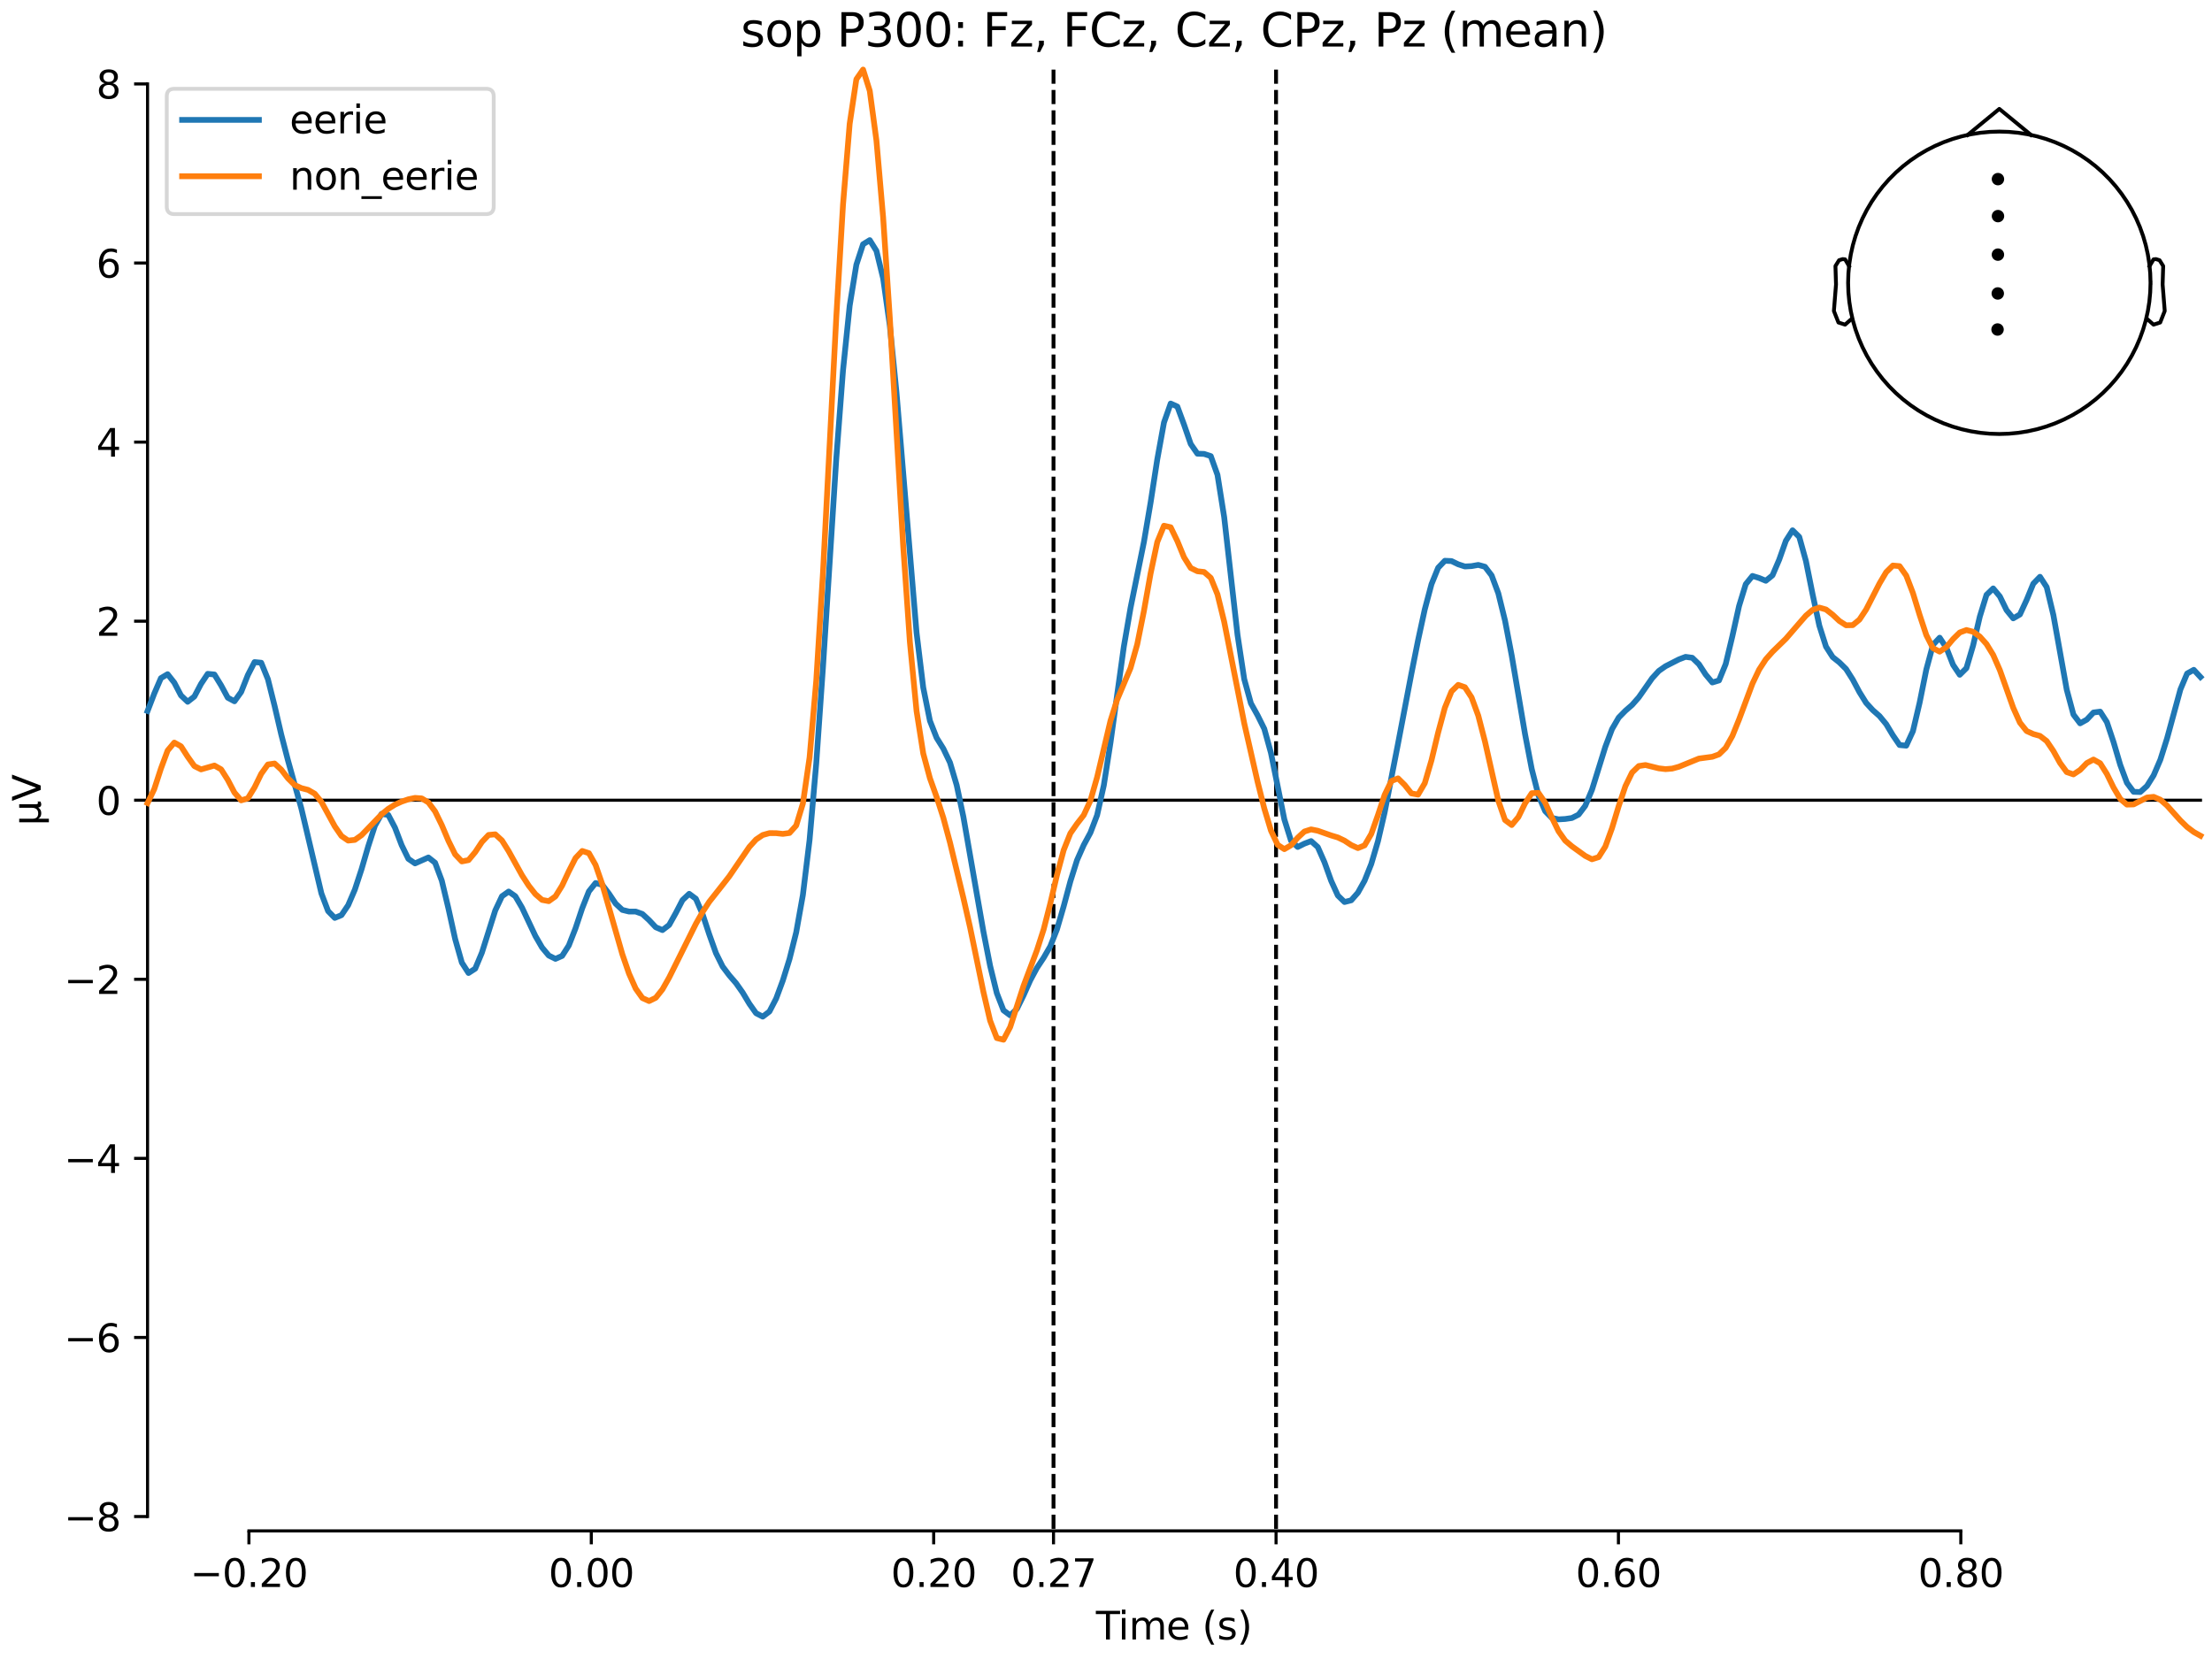 <?xml version="1.0" encoding="utf-8" standalone="no"?>
<!DOCTYPE svg PUBLIC "-//W3C//DTD SVG 1.1//EN"
  "http://www.w3.org/Graphics/SVG/1.1/DTD/svg11.dtd">
<svg xmlns:xlink="http://www.w3.org/1999/xlink" width="576pt" height="432pt" viewBox="0 0 576 432" xmlns="http://www.w3.org/2000/svg" version="1.1">
 <defs>
  <style type="text/css">*{stroke-linejoin: round; stroke-linecap: butt}</style>
 </defs>
 <g id="figure_1">
  <g id="patch_1">
   <path d="M 0 432 
L 576 432 
L 576 0 
L 0 0 
z
" style="fill: #ffffff"/>
  </g>
  <g id="axes_1">
   <g id="patch_2">
    <path d="M 38.421 398.644 
L 573 398.644 
L 573 18.118 
L 38.421 18.118 
L 38.421 398.644 
z
" style="fill: none; opacity: 0"/>
   </g>
   <g id="patch_3">
    <path d="M 38.421 394.902 
L 38.421 21.86 
" style="fill: none; stroke: #000000; stroke-width: 0.8; stroke-linejoin: miter; stroke-linecap: square"/>
   </g>
   <g id="LineCollection_1">
    <path d="M 274.332 18.118 
L 274.332 398.644 
" clip-path="url(#p21e3e7e229)" style="fill: none; stroke-dasharray: 3.7,1.6; stroke-dashoffset: 0; stroke: #000000"/>
    <path d="M 332.282 18.118 
L 332.282 398.644 
" clip-path="url(#p21e3e7e229)" style="fill: none; stroke-dasharray: 3.7,1.6; stroke-dashoffset: 0; stroke: #000000"/>
   </g>
   <g id="matplotlib.axis_1">
    <g id="xtick_1">
     <g id="line2d_1">
      <defs>
       <path id="m9b70103ddf" d="M 0 0 
L 0 3.5 
" style="stroke: #000000; stroke-width: 0.8"/>
      </defs>
      <g>
       <use xlink:href="#m9b70103ddf" x="64.819" y="398.644" style="stroke: #000000; stroke-width: 0.8"/>
      </g>
     </g>
     <g id="text_1">
      <!-- −0.20 -->
      <g transform="translate(49.496 413.242) scale(0.1 -0.1)">
       <defs>
        <path id="DejaVuSans-2212" d="M 678 2272 
L 4684 2272 
L 4684 1741 
L 678 1741 
L 678 2272 
z
" transform="scale(0.016)"/>
        <path id="DejaVuSans-30" d="M 2034 4250 
Q 1547 4250 1301 3770 
Q 1056 3291 1056 2328 
Q 1056 1369 1301 889 
Q 1547 409 2034 409 
Q 2525 409 2770 889 
Q 3016 1369 3016 2328 
Q 3016 3291 2770 3770 
Q 2525 4250 2034 4250 
z
M 2034 4750 
Q 2819 4750 3233 4129 
Q 3647 3509 3647 2328 
Q 3647 1150 3233 529 
Q 2819 -91 2034 -91 
Q 1250 -91 836 529 
Q 422 1150 422 2328 
Q 422 3509 836 4129 
Q 1250 4750 2034 4750 
z
" transform="scale(0.016)"/>
        <path id="DejaVuSans-2e" d="M 684 794 
L 1344 794 
L 1344 0 
L 684 0 
L 684 794 
z
" transform="scale(0.016)"/>
        <path id="DejaVuSans-32" d="M 1228 531 
L 3431 531 
L 3431 0 
L 469 0 
L 469 531 
Q 828 903 1448 1529 
Q 2069 2156 2228 2338 
Q 2531 2678 2651 2914 
Q 2772 3150 2772 3378 
Q 2772 3750 2511 3984 
Q 2250 4219 1831 4219 
Q 1534 4219 1204 4116 
Q 875 4013 500 3803 
L 500 4441 
Q 881 4594 1212 4672 
Q 1544 4750 1819 4750 
Q 2544 4750 2975 4387 
Q 3406 4025 3406 3419 
Q 3406 3131 3298 2873 
Q 3191 2616 2906 2266 
Q 2828 2175 2409 1742 
Q 1991 1309 1228 531 
z
" transform="scale(0.016)"/>
       </defs>
       <use xlink:href="#DejaVuSans-2212"/>
       <use xlink:href="#DejaVuSans-30" transform="translate(83.789 0)"/>
       <use xlink:href="#DejaVuSans-2e" transform="translate(147.412 0)"/>
       <use xlink:href="#DejaVuSans-32" transform="translate(179.199 0)"/>
       <use xlink:href="#DejaVuSans-30" transform="translate(242.822 0)"/>
      </g>
     </g>
    </g>
    <g id="xtick_2">
     <g id="line2d_2">
      <g>
       <use xlink:href="#m9b70103ddf" x="153.973" y="398.644" style="stroke: #000000; stroke-width: 0.8"/>
      </g>
     </g>
     <g id="text_2">
      <!-- 0.00 -->
      <g transform="translate(142.84 413.242) scale(0.1 -0.1)">
       <use xlink:href="#DejaVuSans-30"/>
       <use xlink:href="#DejaVuSans-2e" transform="translate(63.623 0)"/>
       <use xlink:href="#DejaVuSans-30" transform="translate(95.41 0)"/>
       <use xlink:href="#DejaVuSans-30" transform="translate(159.033 0)"/>
      </g>
     </g>
    </g>
    <g id="xtick_3">
     <g id="line2d_3">
      <g>
       <use xlink:href="#m9b70103ddf" x="243.128" y="398.644" style="stroke: #000000; stroke-width: 0.8"/>
      </g>
     </g>
     <g id="text_3">
      <!-- 0.20 -->
      <g transform="translate(231.995 413.242) scale(0.1 -0.1)">
       <use xlink:href="#DejaVuSans-30"/>
       <use xlink:href="#DejaVuSans-2e" transform="translate(63.623 0)"/>
       <use xlink:href="#DejaVuSans-32" transform="translate(95.41 0)"/>
       <use xlink:href="#DejaVuSans-30" transform="translate(159.033 0)"/>
      </g>
     </g>
    </g>
    <g id="xtick_4">
     <g id="line2d_4">
      <g>
       <use xlink:href="#m9b70103ddf" x="274.332" y="398.644" style="stroke: #000000; stroke-width: 0.8"/>
      </g>
     </g>
     <g id="text_4">
      <!-- 0.27 -->
      <g transform="translate(263.199 413.242) scale(0.1 -0.1)">
       <defs>
        <path id="DejaVuSans-37" d="M 525 4666 
L 3525 4666 
L 3525 4397 
L 1831 0 
L 1172 0 
L 2766 4134 
L 525 4134 
L 525 4666 
z
" transform="scale(0.016)"/>
       </defs>
       <use xlink:href="#DejaVuSans-30"/>
       <use xlink:href="#DejaVuSans-2e" transform="translate(63.623 0)"/>
       <use xlink:href="#DejaVuSans-32" transform="translate(95.41 0)"/>
       <use xlink:href="#DejaVuSans-37" transform="translate(159.033 0)"/>
      </g>
     </g>
    </g>
    <g id="xtick_5">
     <g id="line2d_5">
      <g>
       <use xlink:href="#m9b70103ddf" x="332.282" y="398.644" style="stroke: #000000; stroke-width: 0.8"/>
      </g>
     </g>
     <g id="text_5">
      <!-- 0.40 -->
      <g transform="translate(321.15 413.242) scale(0.1 -0.1)">
       <defs>
        <path id="DejaVuSans-34" d="M 2419 4116 
L 825 1625 
L 2419 1625 
L 2419 4116 
z
M 2253 4666 
L 3047 4666 
L 3047 1625 
L 3713 1625 
L 3713 1100 
L 3047 1100 
L 3047 0 
L 2419 0 
L 2419 1100 
L 313 1100 
L 313 1709 
L 2253 4666 
z
" transform="scale(0.016)"/>
       </defs>
       <use xlink:href="#DejaVuSans-30"/>
       <use xlink:href="#DejaVuSans-2e" transform="translate(63.623 0)"/>
       <use xlink:href="#DejaVuSans-34" transform="translate(95.41 0)"/>
       <use xlink:href="#DejaVuSans-30" transform="translate(159.033 0)"/>
      </g>
     </g>
    </g>
    <g id="xtick_6">
     <g id="line2d_6">
      <g>
       <use xlink:href="#m9b70103ddf" x="421.437" y="398.644" style="stroke: #000000; stroke-width: 0.8"/>
      </g>
     </g>
     <g id="text_6">
      <!-- 0.60 -->
      <g transform="translate(410.304 413.242) scale(0.1 -0.1)">
       <defs>
        <path id="DejaVuSans-36" d="M 2113 2584 
Q 1688 2584 1439 2293 
Q 1191 2003 1191 1497 
Q 1191 994 1439 701 
Q 1688 409 2113 409 
Q 2538 409 2786 701 
Q 3034 994 3034 1497 
Q 3034 2003 2786 2293 
Q 2538 2584 2113 2584 
z
M 3366 4563 
L 3366 3988 
Q 3128 4100 2886 4159 
Q 2644 4219 2406 4219 
Q 1781 4219 1451 3797 
Q 1122 3375 1075 2522 
Q 1259 2794 1537 2939 
Q 1816 3084 2150 3084 
Q 2853 3084 3261 2657 
Q 3669 2231 3669 1497 
Q 3669 778 3244 343 
Q 2819 -91 2113 -91 
Q 1303 -91 875 529 
Q 447 1150 447 2328 
Q 447 3434 972 4092 
Q 1497 4750 2381 4750 
Q 2619 4750 2861 4703 
Q 3103 4656 3366 4563 
z
" transform="scale(0.016)"/>
       </defs>
       <use xlink:href="#DejaVuSans-30"/>
       <use xlink:href="#DejaVuSans-2e" transform="translate(63.623 0)"/>
       <use xlink:href="#DejaVuSans-36" transform="translate(95.41 0)"/>
       <use xlink:href="#DejaVuSans-30" transform="translate(159.033 0)"/>
      </g>
     </g>
    </g>
    <g id="xtick_7">
     <g id="line2d_7">
      <g>
       <use xlink:href="#m9b70103ddf" x="510.592" y="398.644" style="stroke: #000000; stroke-width: 0.8"/>
      </g>
     </g>
     <g id="text_7">
      <!-- 0.80 -->
      <g transform="translate(499.459 413.242) scale(0.1 -0.1)">
       <defs>
        <path id="DejaVuSans-38" d="M 2034 2216 
Q 1584 2216 1326 1975 
Q 1069 1734 1069 1313 
Q 1069 891 1326 650 
Q 1584 409 2034 409 
Q 2484 409 2743 651 
Q 3003 894 3003 1313 
Q 3003 1734 2745 1975 
Q 2488 2216 2034 2216 
z
M 1403 2484 
Q 997 2584 770 2862 
Q 544 3141 544 3541 
Q 544 4100 942 4425 
Q 1341 4750 2034 4750 
Q 2731 4750 3128 4425 
Q 3525 4100 3525 3541 
Q 3525 3141 3298 2862 
Q 3072 2584 2669 2484 
Q 3125 2378 3379 2068 
Q 3634 1759 3634 1313 
Q 3634 634 3220 271 
Q 2806 -91 2034 -91 
Q 1263 -91 848 271 
Q 434 634 434 1313 
Q 434 1759 690 2068 
Q 947 2378 1403 2484 
z
M 1172 3481 
Q 1172 3119 1398 2916 
Q 1625 2713 2034 2713 
Q 2441 2713 2670 2916 
Q 2900 3119 2900 3481 
Q 2900 3844 2670 4047 
Q 2441 4250 2034 4250 
Q 1625 4250 1398 4047 
Q 1172 3844 1172 3481 
z
" transform="scale(0.016)"/>
       </defs>
       <use xlink:href="#DejaVuSans-30"/>
       <use xlink:href="#DejaVuSans-2e" transform="translate(63.623 0)"/>
       <use xlink:href="#DejaVuSans-38" transform="translate(95.41 0)"/>
       <use xlink:href="#DejaVuSans-30" transform="translate(159.033 0)"/>
      </g>
     </g>
    </g>
    <g id="text_8">
     <!-- Time (s) -->
     <g transform="translate(285.381 426.92) scale(0.1 -0.1)">
      <defs>
       <path id="DejaVuSans-54" d="M -19 4666 
L 3928 4666 
L 3928 4134 
L 2272 4134 
L 2272 0 
L 1638 0 
L 1638 4134 
L -19 4134 
L -19 4666 
z
" transform="scale(0.016)"/>
       <path id="DejaVuSans-69" d="M 603 3500 
L 1178 3500 
L 1178 0 
L 603 0 
L 603 3500 
z
M 603 4863 
L 1178 4863 
L 1178 4134 
L 603 4134 
L 603 4863 
z
" transform="scale(0.016)"/>
       <path id="DejaVuSans-6d" d="M 3328 2828 
Q 3544 3216 3844 3400 
Q 4144 3584 4550 3584 
Q 5097 3584 5394 3201 
Q 5691 2819 5691 2113 
L 5691 0 
L 5113 0 
L 5113 2094 
Q 5113 2597 4934 2840 
Q 4756 3084 4391 3084 
Q 3944 3084 3684 2787 
Q 3425 2491 3425 1978 
L 3425 0 
L 2847 0 
L 2847 2094 
Q 2847 2600 2669 2842 
Q 2491 3084 2119 3084 
Q 1678 3084 1418 2786 
Q 1159 2488 1159 1978 
L 1159 0 
L 581 0 
L 581 3500 
L 1159 3500 
L 1159 2956 
Q 1356 3278 1631 3431 
Q 1906 3584 2284 3584 
Q 2666 3584 2933 3390 
Q 3200 3197 3328 2828 
z
" transform="scale(0.016)"/>
       <path id="DejaVuSans-65" d="M 3597 1894 
L 3597 1613 
L 953 1613 
Q 991 1019 1311 708 
Q 1631 397 2203 397 
Q 2534 397 2845 478 
Q 3156 559 3463 722 
L 3463 178 
Q 3153 47 2828 -22 
Q 2503 -91 2169 -91 
Q 1331 -91 842 396 
Q 353 884 353 1716 
Q 353 2575 817 3079 
Q 1281 3584 2069 3584 
Q 2775 3584 3186 3129 
Q 3597 2675 3597 1894 
z
M 3022 2063 
Q 3016 2534 2758 2815 
Q 2500 3097 2075 3097 
Q 1594 3097 1305 2825 
Q 1016 2553 972 2059 
L 3022 2063 
z
" transform="scale(0.016)"/>
       <path id="DejaVuSans-20" transform="scale(0.016)"/>
       <path id="DejaVuSans-28" d="M 1984 4856 
Q 1566 4138 1362 3434 
Q 1159 2731 1159 2009 
Q 1159 1288 1364 580 
Q 1569 -128 1984 -844 
L 1484 -844 
Q 1016 -109 783 600 
Q 550 1309 550 2009 
Q 550 2706 781 3412 
Q 1013 4119 1484 4856 
L 1984 4856 
z
" transform="scale(0.016)"/>
       <path id="DejaVuSans-73" d="M 2834 3397 
L 2834 2853 
Q 2591 2978 2328 3040 
Q 2066 3103 1784 3103 
Q 1356 3103 1142 2972 
Q 928 2841 928 2578 
Q 928 2378 1081 2264 
Q 1234 2150 1697 2047 
L 1894 2003 
Q 2506 1872 2764 1633 
Q 3022 1394 3022 966 
Q 3022 478 2636 193 
Q 2250 -91 1575 -91 
Q 1294 -91 989 -36 
Q 684 19 347 128 
L 347 722 
Q 666 556 975 473 
Q 1284 391 1588 391 
Q 1994 391 2212 530 
Q 2431 669 2431 922 
Q 2431 1156 2273 1281 
Q 2116 1406 1581 1522 
L 1381 1569 
Q 847 1681 609 1914 
Q 372 2147 372 2553 
Q 372 3047 722 3315 
Q 1072 3584 1716 3584 
Q 2034 3584 2315 3537 
Q 2597 3491 2834 3397 
z
" transform="scale(0.016)"/>
       <path id="DejaVuSans-29" d="M 513 4856 
L 1013 4856 
Q 1481 4119 1714 3412 
Q 1947 2706 1947 2009 
Q 1947 1309 1714 600 
Q 1481 -109 1013 -844 
L 513 -844 
Q 928 -128 1133 580 
Q 1338 1288 1338 2009 
Q 1338 2731 1133 3434 
Q 928 4138 513 4856 
z
" transform="scale(0.016)"/>
      </defs>
      <use xlink:href="#DejaVuSans-54"/>
      <use xlink:href="#DejaVuSans-69" transform="translate(57.959 0)"/>
      <use xlink:href="#DejaVuSans-6d" transform="translate(85.742 0)"/>
      <use xlink:href="#DejaVuSans-65" transform="translate(183.154 0)"/>
      <use xlink:href="#DejaVuSans-20" transform="translate(244.678 0)"/>
      <use xlink:href="#DejaVuSans-28" transform="translate(276.465 0)"/>
      <use xlink:href="#DejaVuSans-73" transform="translate(315.479 0)"/>
      <use xlink:href="#DejaVuSans-29" transform="translate(367.578 0)"/>
     </g>
    </g>
   </g>
   <g id="matplotlib.axis_2">
    <g id="ytick_1">
     <g id="line2d_8">
      <defs>
       <path id="m95b6e11555" d="M 0 0 
L -3.5 0 
" style="stroke: #000000; stroke-width: 0.8"/>
      </defs>
      <g>
       <use xlink:href="#m95b6e11555" x="38.421" y="394.902" style="stroke: #000000; stroke-width: 0.8"/>
      </g>
     </g>
     <g id="text_9">
      <!-- −8 -->
      <g transform="translate(16.678 398.701) scale(0.1 -0.1)">
       <use xlink:href="#DejaVuSans-2212"/>
       <use xlink:href="#DejaVuSans-38" transform="translate(83.789 0)"/>
      </g>
     </g>
    </g>
    <g id="ytick_2">
     <g id="line2d_9">
      <g>
       <use xlink:href="#m95b6e11555" x="38.421" y="348.272" style="stroke: #000000; stroke-width: 0.8"/>
      </g>
     </g>
     <g id="text_10">
      <!-- −6 -->
      <g transform="translate(16.678 352.071) scale(0.1 -0.1)">
       <use xlink:href="#DejaVuSans-2212"/>
       <use xlink:href="#DejaVuSans-36" transform="translate(83.789 0)"/>
      </g>
     </g>
    </g>
    <g id="ytick_3">
     <g id="line2d_10">
      <g>
       <use xlink:href="#m95b6e11555" x="38.421" y="301.641" style="stroke: #000000; stroke-width: 0.8"/>
      </g>
     </g>
     <g id="text_11">
      <!-- −4 -->
      <g transform="translate(16.678 305.441) scale(0.1 -0.1)">
       <use xlink:href="#DejaVuSans-2212"/>
       <use xlink:href="#DejaVuSans-34" transform="translate(83.789 0)"/>
      </g>
     </g>
    </g>
    <g id="ytick_4">
     <g id="line2d_11">
      <g>
       <use xlink:href="#m95b6e11555" x="38.421" y="255.011" style="stroke: #000000; stroke-width: 0.8"/>
      </g>
     </g>
     <g id="text_12">
      <!-- −2 -->
      <g transform="translate(16.678 258.81) scale(0.1 -0.1)">
       <use xlink:href="#DejaVuSans-2212"/>
       <use xlink:href="#DejaVuSans-32" transform="translate(83.789 0)"/>
      </g>
     </g>
    </g>
    <g id="ytick_5">
     <g id="line2d_12">
      <g>
       <use xlink:href="#m95b6e11555" x="38.421" y="208.381" style="stroke: #000000; stroke-width: 0.8"/>
      </g>
     </g>
     <g id="text_13">
      <!-- 0 -->
      <g transform="translate(25.058 212.18) scale(0.1 -0.1)">
       <use xlink:href="#DejaVuSans-30"/>
      </g>
     </g>
    </g>
    <g id="ytick_6">
     <g id="line2d_13">
      <g>
       <use xlink:href="#m95b6e11555" x="38.421" y="161.751" style="stroke: #000000; stroke-width: 0.8"/>
      </g>
     </g>
     <g id="text_14">
      <!-- 2 -->
      <g transform="translate(25.058 165.55) scale(0.1 -0.1)">
       <use xlink:href="#DejaVuSans-32"/>
      </g>
     </g>
    </g>
    <g id="ytick_7">
     <g id="line2d_14">
      <g>
       <use xlink:href="#m95b6e11555" x="38.421" y="115.12" style="stroke: #000000; stroke-width: 0.8"/>
      </g>
     </g>
     <g id="text_15">
      <!-- 4 -->
      <g transform="translate(25.058 118.92) scale(0.1 -0.1)">
       <use xlink:href="#DejaVuSans-34"/>
      </g>
     </g>
    </g>
    <g id="ytick_8">
     <g id="line2d_15">
      <g>
       <use xlink:href="#m95b6e11555" x="38.421" y="68.49" style="stroke: #000000; stroke-width: 0.8"/>
      </g>
     </g>
     <g id="text_16">
      <!-- 6 -->
      <g transform="translate(25.058 72.289) scale(0.1 -0.1)">
       <use xlink:href="#DejaVuSans-36"/>
      </g>
     </g>
    </g>
    <g id="ytick_9">
     <g id="line2d_16">
      <g>
       <use xlink:href="#m95b6e11555" x="38.421" y="21.86" style="stroke: #000000; stroke-width: 0.8"/>
      </g>
     </g>
     <g id="text_17">
      <!-- 8 -->
      <g transform="translate(25.058 25.659) scale(0.1 -0.1)">
       <use xlink:href="#DejaVuSans-38"/>
      </g>
     </g>
    </g>
    <g id="text_18">
     <!-- µV -->
     <g transform="translate(10.599 214.982) rotate(-90) scale(0.1 -0.1)">
      <defs>
       <path id="DejaVuSans-b5" d="M 544 -1331 
L 544 3500 
L 1119 3500 
L 1119 1325 
Q 1119 872 1334 640 
Q 1550 409 1972 409 
Q 2434 409 2667 671 
Q 2900 934 2900 1459 
L 2900 3500 
L 3475 3500 
L 3475 806 
Q 3475 619 3529 530 
Q 3584 441 3700 441 
Q 3728 441 3778 458 
Q 3828 475 3916 513 
L 3916 50 
Q 3788 -22 3673 -56 
Q 3559 -91 3450 -91 
Q 3234 -91 3106 31 
Q 2978 153 2931 403 
Q 2775 156 2548 32 
Q 2322 -91 2016 -91 
Q 1697 -91 1473 31 
Q 1250 153 1119 397 
L 1119 -1331 
L 544 -1331 
z
" transform="scale(0.016)"/>
       <path id="DejaVuSans-56" d="M 1831 0 
L 50 4666 
L 709 4666 
L 2188 738 
L 3669 4666 
L 4325 4666 
L 2547 0 
L 1831 0 
z
" transform="scale(0.016)"/>
      </defs>
      <use xlink:href="#DejaVuSans-b5"/>
      <use xlink:href="#DejaVuSans-56" transform="translate(63.623 0)"/>
     </g>
    </g>
   </g>
   <g id="patch_4">
    <path d="M 64.819 398.644 
L 510.592 398.644 
" style="fill: none; stroke: #000000; stroke-width: 0.8; stroke-linejoin: miter; stroke-linecap: square"/>
   </g>
   <g id="patch_5">
    <path d="M 38.421 208.381 
L 573 208.381 
" style="fill: none; stroke: #000000; stroke-width: 0.8; stroke-linejoin: miter; stroke-linecap: square"/>
   </g>
   <g id="text_19">
    <!-- sop P300: Fz, FCz, Cz, CPz, Pz (mean) -->
    <g transform="translate(192.888 12.118) scale(0.12 -0.12)">
     <defs>
      <path id="DejaVuSans-6f" d="M 1959 3097 
Q 1497 3097 1228 2736 
Q 959 2375 959 1747 
Q 959 1119 1226 758 
Q 1494 397 1959 397 
Q 2419 397 2687 759 
Q 2956 1122 2956 1747 
Q 2956 2369 2687 2733 
Q 2419 3097 1959 3097 
z
M 1959 3584 
Q 2709 3584 3137 3096 
Q 3566 2609 3566 1747 
Q 3566 888 3137 398 
Q 2709 -91 1959 -91 
Q 1206 -91 779 398 
Q 353 888 353 1747 
Q 353 2609 779 3096 
Q 1206 3584 1959 3584 
z
" transform="scale(0.016)"/>
      <path id="DejaVuSans-70" d="M 1159 525 
L 1159 -1331 
L 581 -1331 
L 581 3500 
L 1159 3500 
L 1159 2969 
Q 1341 3281 1617 3432 
Q 1894 3584 2278 3584 
Q 2916 3584 3314 3078 
Q 3713 2572 3713 1747 
Q 3713 922 3314 415 
Q 2916 -91 2278 -91 
Q 1894 -91 1617 61 
Q 1341 213 1159 525 
z
M 3116 1747 
Q 3116 2381 2855 2742 
Q 2594 3103 2138 3103 
Q 1681 3103 1420 2742 
Q 1159 2381 1159 1747 
Q 1159 1113 1420 752 
Q 1681 391 2138 391 
Q 2594 391 2855 752 
Q 3116 1113 3116 1747 
z
" transform="scale(0.016)"/>
      <path id="DejaVuSans-50" d="M 1259 4147 
L 1259 2394 
L 2053 2394 
Q 2494 2394 2734 2622 
Q 2975 2850 2975 3272 
Q 2975 3691 2734 3919 
Q 2494 4147 2053 4147 
L 1259 4147 
z
M 628 4666 
L 2053 4666 
Q 2838 4666 3239 4311 
Q 3641 3956 3641 3272 
Q 3641 2581 3239 2228 
Q 2838 1875 2053 1875 
L 1259 1875 
L 1259 0 
L 628 0 
L 628 4666 
z
" transform="scale(0.016)"/>
      <path id="DejaVuSans-33" d="M 2597 2516 
Q 3050 2419 3304 2112 
Q 3559 1806 3559 1356 
Q 3559 666 3084 287 
Q 2609 -91 1734 -91 
Q 1441 -91 1130 -33 
Q 819 25 488 141 
L 488 750 
Q 750 597 1062 519 
Q 1375 441 1716 441 
Q 2309 441 2620 675 
Q 2931 909 2931 1356 
Q 2931 1769 2642 2001 
Q 2353 2234 1838 2234 
L 1294 2234 
L 1294 2753 
L 1863 2753 
Q 2328 2753 2575 2939 
Q 2822 3125 2822 3475 
Q 2822 3834 2567 4026 
Q 2313 4219 1838 4219 
Q 1578 4219 1281 4162 
Q 984 4106 628 3988 
L 628 4550 
Q 988 4650 1302 4700 
Q 1616 4750 1894 4750 
Q 2613 4750 3031 4423 
Q 3450 4097 3450 3541 
Q 3450 3153 3228 2886 
Q 3006 2619 2597 2516 
z
" transform="scale(0.016)"/>
      <path id="DejaVuSans-3a" d="M 750 794 
L 1409 794 
L 1409 0 
L 750 0 
L 750 794 
z
M 750 3309 
L 1409 3309 
L 1409 2516 
L 750 2516 
L 750 3309 
z
" transform="scale(0.016)"/>
      <path id="DejaVuSans-46" d="M 628 4666 
L 3309 4666 
L 3309 4134 
L 1259 4134 
L 1259 2759 
L 3109 2759 
L 3109 2228 
L 1259 2228 
L 1259 0 
L 628 0 
L 628 4666 
z
" transform="scale(0.016)"/>
      <path id="DejaVuSans-7a" d="M 353 3500 
L 3084 3500 
L 3084 2975 
L 922 459 
L 3084 459 
L 3084 0 
L 275 0 
L 275 525 
L 2438 3041 
L 353 3041 
L 353 3500 
z
" transform="scale(0.016)"/>
      <path id="DejaVuSans-2c" d="M 750 794 
L 1409 794 
L 1409 256 
L 897 -744 
L 494 -744 
L 750 256 
L 750 794 
z
" transform="scale(0.016)"/>
      <path id="DejaVuSans-43" d="M 4122 4306 
L 4122 3641 
Q 3803 3938 3442 4084 
Q 3081 4231 2675 4231 
Q 1875 4231 1450 3742 
Q 1025 3253 1025 2328 
Q 1025 1406 1450 917 
Q 1875 428 2675 428 
Q 3081 428 3442 575 
Q 3803 722 4122 1019 
L 4122 359 
Q 3791 134 3420 21 
Q 3050 -91 2638 -91 
Q 1578 -91 968 557 
Q 359 1206 359 2328 
Q 359 3453 968 4101 
Q 1578 4750 2638 4750 
Q 3056 4750 3426 4639 
Q 3797 4528 4122 4306 
z
" transform="scale(0.016)"/>
      <path id="DejaVuSans-61" d="M 2194 1759 
Q 1497 1759 1228 1600 
Q 959 1441 959 1056 
Q 959 750 1161 570 
Q 1363 391 1709 391 
Q 2188 391 2477 730 
Q 2766 1069 2766 1631 
L 2766 1759 
L 2194 1759 
z
M 3341 1997 
L 3341 0 
L 2766 0 
L 2766 531 
Q 2569 213 2275 61 
Q 1981 -91 1556 -91 
Q 1019 -91 701 211 
Q 384 513 384 1019 
Q 384 1609 779 1909 
Q 1175 2209 1959 2209 
L 2766 2209 
L 2766 2266 
Q 2766 2663 2505 2880 
Q 2244 3097 1772 3097 
Q 1472 3097 1187 3025 
Q 903 2953 641 2809 
L 641 3341 
Q 956 3463 1253 3523 
Q 1550 3584 1831 3584 
Q 2591 3584 2966 3190 
Q 3341 2797 3341 1997 
z
" transform="scale(0.016)"/>
      <path id="DejaVuSans-6e" d="M 3513 2113 
L 3513 0 
L 2938 0 
L 2938 2094 
Q 2938 2591 2744 2837 
Q 2550 3084 2163 3084 
Q 1697 3084 1428 2787 
Q 1159 2491 1159 1978 
L 1159 0 
L 581 0 
L 581 3500 
L 1159 3500 
L 1159 2956 
Q 1366 3272 1645 3428 
Q 1925 3584 2291 3584 
Q 2894 3584 3203 3211 
Q 3513 2838 3513 2113 
z
" transform="scale(0.016)"/>
     </defs>
     <use xlink:href="#DejaVuSans-73"/>
     <use xlink:href="#DejaVuSans-6f" transform="translate(52.1 0)"/>
     <use xlink:href="#DejaVuSans-70" transform="translate(113.281 0)"/>
     <use xlink:href="#DejaVuSans-20" transform="translate(176.758 0)"/>
     <use xlink:href="#DejaVuSans-50" transform="translate(208.545 0)"/>
     <use xlink:href="#DejaVuSans-33" transform="translate(268.848 0)"/>
     <use xlink:href="#DejaVuSans-30" transform="translate(332.471 0)"/>
     <use xlink:href="#DejaVuSans-30" transform="translate(396.094 0)"/>
     <use xlink:href="#DejaVuSans-3a" transform="translate(459.717 0)"/>
     <use xlink:href="#DejaVuSans-20" transform="translate(493.408 0)"/>
     <use xlink:href="#DejaVuSans-46" transform="translate(525.195 0)"/>
     <use xlink:href="#DejaVuSans-7a" transform="translate(582.715 0)"/>
     <use xlink:href="#DejaVuSans-2c" transform="translate(635.205 0)"/>
     <use xlink:href="#DejaVuSans-20" transform="translate(666.992 0)"/>
     <use xlink:href="#DejaVuSans-46" transform="translate(698.779 0)"/>
     <use xlink:href="#DejaVuSans-43" transform="translate(756.299 0)"/>
     <use xlink:href="#DejaVuSans-7a" transform="translate(826.123 0)"/>
     <use xlink:href="#DejaVuSans-2c" transform="translate(878.613 0)"/>
     <use xlink:href="#DejaVuSans-20" transform="translate(910.4 0)"/>
     <use xlink:href="#DejaVuSans-43" transform="translate(942.188 0)"/>
     <use xlink:href="#DejaVuSans-7a" transform="translate(1012.012 0)"/>
     <use xlink:href="#DejaVuSans-2c" transform="translate(1064.502 0)"/>
     <use xlink:href="#DejaVuSans-20" transform="translate(1096.289 0)"/>
     <use xlink:href="#DejaVuSans-43" transform="translate(1128.076 0)"/>
     <use xlink:href="#DejaVuSans-50" transform="translate(1197.9 0)"/>
     <use xlink:href="#DejaVuSans-7a" transform="translate(1258.203 0)"/>
     <use xlink:href="#DejaVuSans-2c" transform="translate(1310.693 0)"/>
     <use xlink:href="#DejaVuSans-20" transform="translate(1342.48 0)"/>
     <use xlink:href="#DejaVuSans-50" transform="translate(1374.268 0)"/>
     <use xlink:href="#DejaVuSans-7a" transform="translate(1434.57 0)"/>
     <use xlink:href="#DejaVuSans-20" transform="translate(1487.061 0)"/>
     <use xlink:href="#DejaVuSans-28" transform="translate(1518.848 0)"/>
     <use xlink:href="#DejaVuSans-6d" transform="translate(1557.861 0)"/>
     <use xlink:href="#DejaVuSans-65" transform="translate(1655.273 0)"/>
     <use xlink:href="#DejaVuSans-61" transform="translate(1716.797 0)"/>
     <use xlink:href="#DejaVuSans-6e" transform="translate(1778.076 0)"/>
     <use xlink:href="#DejaVuSans-29" transform="translate(1841.455 0)"/>
    </g>
   </g>
   <g id="legend_1">
    <g id="patch_6">
     <path d="M 45.421 55.753 
L 126.563 55.753 
Q 128.563 55.753 128.563 53.753 
L 128.563 25.118 
Q 128.563 23.118 126.563 23.118 
L 45.421 23.118 
Q 43.421 23.118 43.421 25.118 
L 43.421 53.753 
Q 43.421 55.753 45.421 55.753 
z
" style="fill: #ffffff; opacity: 0.8; stroke: #cccccc; stroke-linejoin: miter"/>
    </g>
    <g id="line2d_17">
     <path d="M 47.421 31.217 
L 57.421 31.217 
L 67.421 31.217 
" style="fill: none; stroke: #1f77b4; stroke-width: 1.5; stroke-linecap: square"/>
    </g>
    <g id="text_20">
     <!-- eerie -->
     <g transform="translate(75.421 34.717) scale(0.1 -0.1)">
      <defs>
       <path id="DejaVuSans-72" d="M 2631 2963 
Q 2534 3019 2420 3045 
Q 2306 3072 2169 3072 
Q 1681 3072 1420 2755 
Q 1159 2438 1159 1844 
L 1159 0 
L 581 0 
L 581 3500 
L 1159 3500 
L 1159 2956 
Q 1341 3275 1631 3429 
Q 1922 3584 2338 3584 
Q 2397 3584 2469 3576 
Q 2541 3569 2628 3553 
L 2631 2963 
z
" transform="scale(0.016)"/>
      </defs>
      <use xlink:href="#DejaVuSans-65"/>
      <use xlink:href="#DejaVuSans-65" transform="translate(61.523 0)"/>
      <use xlink:href="#DejaVuSans-72" transform="translate(123.047 0)"/>
      <use xlink:href="#DejaVuSans-69" transform="translate(164.16 0)"/>
      <use xlink:href="#DejaVuSans-65" transform="translate(191.943 0)"/>
     </g>
    </g>
    <g id="line2d_18">
     <path d="M 47.421 45.895 
L 57.421 45.895 
L 67.421 45.895 
" style="fill: none; stroke: #ff7f0e; stroke-width: 1.5; stroke-linecap: square"/>
    </g>
    <g id="text_21">
     <!-- non_eerie -->
     <g transform="translate(75.421 49.395) scale(0.1 -0.1)">
      <defs>
       <path id="DejaVuSans-5f" d="M 3263 -1063 
L 3263 -1509 
L -63 -1509 
L -63 -1063 
L 3263 -1063 
z
" transform="scale(0.016)"/>
      </defs>
      <use xlink:href="#DejaVuSans-6e"/>
      <use xlink:href="#DejaVuSans-6f" transform="translate(63.379 0)"/>
      <use xlink:href="#DejaVuSans-6e" transform="translate(124.561 0)"/>
      <use xlink:href="#DejaVuSans-5f" transform="translate(187.939 0)"/>
      <use xlink:href="#DejaVuSans-65" transform="translate(237.939 0)"/>
      <use xlink:href="#DejaVuSans-65" transform="translate(299.463 0)"/>
      <use xlink:href="#DejaVuSans-72" transform="translate(360.986 0)"/>
      <use xlink:href="#DejaVuSans-69" transform="translate(402.1 0)"/>
      <use xlink:href="#DejaVuSans-65" transform="translate(429.883 0)"/>
     </g>
    </g>
   </g>
   <g id="line2d_19">
    <path d="M 38.421 185.151 
L 40.162 180.626 
L 41.903 176.586 
L 43.644 175.551 
L 45.386 177.761 
L 47.127 181.091 
L 48.868 182.744 
L 50.61 181.377 
L 52.351 178.078 
L 54.092 175.469 
L 55.834 175.637 
L 57.575 178.463 
L 59.316 181.686 
L 61.057 182.615 
L 62.799 180.182 
L 64.54 175.788 
L 66.281 172.408 
L 68.023 172.573 
L 69.764 176.86 
L 71.505 183.823 
L 73.247 191.308 
L 74.988 198.01 
L 78.47 210.519 
L 83.694 232.649 
L 85.436 237.245 
L 87.177 239.019 
L 88.918 238.303 
L 90.66 235.715 
L 92.401 231.656 
L 94.142 226.355 
L 95.883 220.385 
L 97.625 215.025 
L 99.366 211.935 
L 101.107 212.207 
L 102.849 215.515 
L 104.59 220.078 
L 106.331 223.636 
L 108.073 224.828 
L 111.555 223.282 
L 113.296 224.654 
L 115.038 229.305 
L 116.779 236.599 
L 118.52 244.51 
L 120.262 250.66 
L 122.003 253.37 
L 123.744 252.236 
L 125.486 248.067 
L 128.968 237.072 
L 130.709 233.386 
L 132.451 232.157 
L 134.192 233.375 
L 135.933 236.348 
L 139.416 243.734 
L 141.157 246.737 
L 142.899 248.82 
L 144.64 249.685 
L 146.381 248.915 
L 148.122 246.193 
L 149.864 241.724 
L 151.605 236.511 
L 153.346 232.116 
L 155.088 229.94 
L 156.829 230.406 
L 158.57 232.705 
L 160.312 235.306 
L 162.053 236.938 
L 163.794 237.364 
L 165.535 237.368 
L 167.277 237.995 
L 169.018 239.604 
L 170.759 241.454 
L 172.501 242.194 
L 174.242 240.863 
L 175.983 237.739 
L 177.725 234.378 
L 179.466 232.744 
L 181.207 234.036 
L 182.948 238.04 
L 184.69 243.319 
L 186.431 248.186 
L 188.172 251.688 
L 189.914 253.994 
L 191.655 256.004 
L 193.396 258.477 
L 195.138 261.38 
L 196.879 263.839 
L 198.62 264.729 
L 200.361 263.399 
L 202.103 260.035 
L 203.844 255.333 
L 205.585 249.743 
L 207.327 242.798 
L 209.068 233.053 
L 210.809 218.732 
L 212.551 198.801 
L 214.292 173.833 
L 217.774 119.33 
L 219.516 96.469 
L 221.257 79.577 
L 222.998 68.926 
L 224.74 63.604 
L 226.481 62.532 
L 228.222 65.318 
L 229.964 72.473 
L 231.705 84.777 
L 233.446 102.257 
L 238.67 164.759 
L 240.411 179.05 
L 242.153 187.696 
L 243.894 192.128 
L 245.635 194.924 
L 247.377 198.567 
L 249.118 204.455 
L 250.859 212.667 
L 254.342 232.672 
L 256.083 242.598 
L 257.824 251.5 
L 259.566 258.609 
L 261.307 263.09 
L 263.048 264.392 
L 264.79 262.727 
L 266.531 259.193 
L 268.272 255.288 
L 270.013 252.048 
L 271.755 249.419 
L 273.496 246.412 
L 275.237 241.985 
L 276.979 236.01 
L 278.72 229.515 
L 280.461 223.976 
L 282.203 220.047 
L 283.944 216.831 
L 285.685 212.264 
L 287.427 204.522 
L 289.168 193.395 
L 292.65 168.355 
L 294.392 158.277 
L 297.874 141.132 
L 299.616 130.854 
L 301.357 119.594 
L 303.098 110.013 
L 304.84 105.081 
L 306.581 105.872 
L 308.322 110.583 
L 310.063 115.62 
L 311.805 118.142 
L 313.546 118.199 
L 315.287 118.771 
L 317.029 123.647 
L 318.77 134.612 
L 322.253 165.348 
L 323.994 176.834 
L 325.735 183.14 
L 327.476 186.277 
L 329.218 189.788 
L 330.959 196.086 
L 334.442 213.373 
L 336.183 218.933 
L 337.924 220.549 
L 339.666 219.68 
L 341.407 219.016 
L 343.148 220.578 
L 344.889 224.522 
L 346.631 229.364 
L 348.372 233.193 
L 350.113 234.885 
L 351.855 234.438 
L 353.596 232.454 
L 355.337 229.328 
L 357.079 224.964 
L 358.82 219.043 
L 360.561 211.523 
L 364.044 193.636 
L 367.526 175.412 
L 369.268 166.695 
L 371.009 158.681 
L 372.75 152.141 
L 374.492 147.844 
L 376.233 146.024 
L 377.974 146.1 
L 379.715 146.943 
L 381.457 147.51 
L 383.198 147.413 
L 384.939 147.102 
L 386.681 147.58 
L 388.422 149.853 
L 390.163 154.513 
L 391.905 161.604 
L 393.646 170.68 
L 397.128 191.211 
L 398.87 200.287 
L 400.611 207.105 
L 402.352 211.212 
L 404.094 212.983 
L 405.835 213.36 
L 407.576 213.261 
L 409.318 213.004 
L 411.059 212.126 
L 412.8 209.824 
L 414.541 205.682 
L 418.024 194.475 
L 419.765 189.858 
L 421.507 186.864 
L 423.248 185.084 
L 424.989 183.571 
L 426.731 181.591 
L 430.213 176.607 
L 431.954 174.706 
L 433.696 173.488 
L 437.178 171.712 
L 438.92 171.043 
L 440.661 171.282 
L 442.402 172.96 
L 444.144 175.636 
L 445.885 177.716 
L 447.626 177.184 
L 449.367 172.916 
L 451.109 165.646 
L 452.85 157.798 
L 454.591 152.118 
L 456.333 149.974 
L 458.074 150.507 
L 459.815 151.235 
L 461.557 149.816 
L 463.298 145.737 
L 465.039 140.821 
L 466.78 138.088 
L 468.522 139.815 
L 470.263 146.09 
L 472.004 154.784 
L 473.746 162.898 
L 475.487 168.38 
L 477.228 171.101 
L 478.97 172.486 
L 480.711 174.204 
L 482.452 176.952 
L 484.193 180.224 
L 485.935 183.026 
L 487.676 184.921 
L 489.417 186.455 
L 491.159 188.561 
L 492.9 191.456 
L 494.641 194.004 
L 496.383 194.167 
L 498.124 190.395 
L 499.865 182.98 
L 501.606 174.347 
L 503.348 167.905 
L 505.089 166.055 
L 506.83 168.682 
L 508.572 173.117 
L 510.313 175.709 
L 512.054 173.976 
L 513.796 168.063 
L 515.537 160.569 
L 517.278 154.901 
L 519.019 153.222 
L 520.761 155.313 
L 522.502 158.872 
L 524.243 161.019 
L 525.985 160.005 
L 527.726 156.231 
L 529.467 151.986 
L 531.209 150.194 
L 532.95 152.88 
L 534.691 160.136 
L 538.174 179.589 
L 539.915 186.068 
L 541.656 188.359 
L 543.398 187.388 
L 545.139 185.533 
L 546.88 185.309 
L 548.622 188.027 
L 550.363 193.237 
L 552.104 199.164 
L 553.845 203.843 
L 555.587 206.188 
L 557.328 206.244 
L 559.069 204.665 
L 560.811 201.882 
L 562.552 197.82 
L 564.293 192.296 
L 567.776 179.527 
L 569.517 175.387 
L 571.258 174.423 
L 573 176.302 
L 573 176.302 
" style="fill: none; stroke: #1f77b4; stroke-width: 1.5; stroke-linecap: square"/>
   </g>
   <g id="line2d_20">
    <path d="M 38.421 209.121 
L 40.162 205.494 
L 41.903 200.141 
L 43.644 195.444 
L 45.386 193.369 
L 47.127 194.33 
L 48.868 197.036 
L 50.61 199.485 
L 52.351 200.352 
L 55.834 199.343 
L 57.575 200.331 
L 59.316 203.079 
L 61.057 206.397 
L 62.799 208.411 
L 64.54 207.882 
L 66.281 205.05 
L 68.023 201.49 
L 69.764 199.07 
L 71.505 198.816 
L 73.247 200.426 
L 74.988 202.683 
L 76.729 204.408 
L 78.47 205.225 
L 80.212 205.673 
L 81.953 206.676 
L 83.694 208.808 
L 87.177 215.175 
L 88.918 217.696 
L 90.66 218.889 
L 92.401 218.703 
L 94.142 217.477 
L 99.366 212.046 
L 101.107 210.614 
L 102.849 209.53 
L 104.59 208.735 
L 106.331 208.138 
L 108.073 207.774 
L 109.814 207.9 
L 111.555 208.947 
L 113.296 211.285 
L 115.038 214.847 
L 116.779 218.958 
L 118.52 222.48 
L 120.262 224.312 
L 122.003 223.97 
L 123.744 221.89 
L 125.486 219.255 
L 127.227 217.418 
L 128.968 217.256 
L 130.709 218.851 
L 132.451 221.637 
L 135.933 227.922 
L 137.675 230.618 
L 139.416 232.835 
L 141.157 234.336 
L 142.899 234.663 
L 144.64 233.413 
L 146.381 230.594 
L 148.122 226.87 
L 149.864 223.439 
L 151.605 221.59 
L 153.346 222.16 
L 155.088 225.239 
L 156.829 230.259 
L 162.053 248.478 
L 163.794 253.527 
L 165.535 257.428 
L 167.277 259.881 
L 169.018 260.673 
L 170.759 259.825 
L 172.501 257.633 
L 174.242 254.558 
L 181.207 240.563 
L 182.948 237.489 
L 184.69 234.82 
L 188.172 230.41 
L 189.914 228.18 
L 195.138 220.525 
L 196.879 218.603 
L 198.62 217.433 
L 200.361 216.946 
L 202.103 216.952 
L 203.844 217.142 
L 205.585 216.904 
L 207.327 214.968 
L 209.068 209.245 
L 210.809 197.261 
L 212.551 177.232 
L 214.292 149.305 
L 217.774 82.515 
L 219.516 53.314 
L 221.257 32.222 
L 222.998 20.634 
L 224.74 18.118 
L 226.481 23.648 
L 228.222 36.58 
L 229.964 56.601 
L 231.705 82.771 
L 235.187 142.124 
L 236.929 167.158 
L 238.67 185.157 
L 240.411 196.208 
L 242.153 202.66 
L 243.894 207.535 
L 245.635 212.932 
L 247.377 219.404 
L 250.859 233.814 
L 252.6 241.469 
L 256.083 258.319 
L 257.824 265.783 
L 259.566 270.307 
L 261.307 270.739 
L 263.048 267.45 
L 266.531 256.697 
L 270.013 247.453 
L 271.755 242.044 
L 273.496 235.25 
L 275.237 227.834 
L 276.979 221.363 
L 278.72 217 
L 280.461 214.495 
L 282.203 212.26 
L 283.944 208.471 
L 285.685 202.381 
L 289.168 187.68 
L 290.909 182.179 
L 294.392 173.95 
L 296.133 167.779 
L 297.874 159.097 
L 299.616 149.317 
L 301.357 141.123 
L 303.098 136.896 
L 304.84 137.297 
L 306.581 140.893 
L 308.322 145.125 
L 310.063 147.899 
L 311.805 148.753 
L 313.546 148.947 
L 315.287 150.479 
L 317.029 154.767 
L 318.77 161.879 
L 323.994 188.334 
L 327.476 203.596 
L 329.218 210.522 
L 330.959 216.294 
L 332.7 219.992 
L 334.442 221.118 
L 336.183 220.1 
L 337.924 218.135 
L 339.666 216.526 
L 341.407 215.972 
L 343.148 216.324 
L 346.631 217.548 
L 348.372 218.071 
L 350.113 218.904 
L 351.855 220.052 
L 353.596 220.842 
L 355.337 220.133 
L 357.079 217.144 
L 358.82 212.233 
L 360.561 206.975 
L 362.302 203.387 
L 364.044 202.681 
L 365.785 204.401 
L 367.526 206.598 
L 369.268 206.91 
L 371.009 203.939 
L 372.75 197.988 
L 374.492 190.755 
L 376.233 184.304 
L 377.974 180.038 
L 379.715 178.339 
L 381.457 178.946 
L 383.198 181.611 
L 384.939 186.353 
L 386.681 193.085 
L 390.163 208.516 
L 391.905 213.533 
L 393.646 214.835 
L 395.387 212.757 
L 397.128 209.185 
L 398.87 206.545 
L 400.611 206.467 
L 402.352 209 
L 404.094 212.858 
L 405.835 216.442 
L 407.576 218.887 
L 409.318 220.371 
L 412.8 222.878 
L 414.541 223.751 
L 416.283 223.195 
L 418.024 220.443 
L 419.765 215.642 
L 421.507 209.907 
L 423.248 204.717 
L 424.989 201.156 
L 426.731 199.476 
L 428.472 199.211 
L 431.954 200.075 
L 433.696 200.279 
L 435.437 200.14 
L 437.178 199.661 
L 442.402 197.529 
L 445.885 197.061 
L 447.626 196.433 
L 449.367 194.736 
L 451.109 191.637 
L 452.85 187.341 
L 456.333 178.018 
L 458.074 174.363 
L 459.815 171.683 
L 461.557 169.722 
L 465.039 166.329 
L 468.522 162.294 
L 470.263 160.301 
L 472.004 158.81 
L 473.746 158.217 
L 475.487 158.709 
L 477.228 160.069 
L 478.97 161.702 
L 480.711 162.819 
L 482.452 162.78 
L 484.193 161.349 
L 485.935 158.72 
L 489.417 151.932 
L 491.159 148.994 
L 492.9 147.266 
L 494.641 147.422 
L 496.383 149.878 
L 498.124 154.437 
L 499.865 160.115 
L 501.606 165.379 
L 503.348 168.787 
L 505.089 169.685 
L 506.83 168.497 
L 508.572 166.416 
L 510.313 164.702 
L 512.054 164.058 
L 513.796 164.505 
L 515.537 165.759 
L 517.278 167.7 
L 519.019 170.543 
L 520.761 174.51 
L 524.243 184.306 
L 525.985 188.179 
L 527.726 190.357 
L 529.467 191.143 
L 531.209 191.629 
L 532.95 192.969 
L 534.691 195.545 
L 536.432 198.677 
L 538.174 201.051 
L 539.915 201.648 
L 541.656 200.498 
L 543.398 198.701 
L 545.139 197.783 
L 546.88 198.75 
L 548.622 201.527 
L 550.363 205.072 
L 552.104 208.03 
L 553.845 209.513 
L 555.587 209.467 
L 559.069 207.673 
L 560.811 207.497 
L 562.552 208.247 
L 564.293 209.769 
L 567.776 213.65 
L 569.517 215.35 
L 571.258 216.656 
L 573 217.629 
L 573 217.629 
" style="fill: none; stroke: #ff7f0e; stroke-width: 1.5; stroke-linecap: square"/>
   </g>
  </g>
  <g id="axes_2">
   <g id="PathCollection_1">
    <defs>
     <path id="C0_0_0b67e7619a" d="M 0 1.118 
C 0.297 1.118 0.581 1 0.791 0.791 
C 1 0.581 1.118 0.297 1.118 -0 
C 1.118 -0.297 1 -0.581 0.791 -0.791 
C 0.581 -1 0.297 -1.118 0 -1.118 
C -0.297 -1.118 -0.581 -1 -0.791 -0.791 
C -1 -0.581 -1.118 -0.297 -1.118 0 
C -1.118 0.297 -1 0.581 -0.791 0.791 
C -0.581 1 -0.297 1.118 0 1.118 
z
"/>
    </defs>
    <g clip-path="url(#p6019bc1a15)">
     <use xlink:href="#C0_0_0b67e7619a" x="520.262" y="46.644" style="stroke: #000000"/>
    </g>
    <g clip-path="url(#p6019bc1a15)">
     <use xlink:href="#C0_0_0b67e7619a" x="520.27" y="56.274" style="stroke: #000000"/>
    </g>
    <g clip-path="url(#p6019bc1a15)">
     <use xlink:href="#C0_0_0b67e7619a" x="520.215" y="76.415" style="stroke: #000000"/>
    </g>
    <g clip-path="url(#p6019bc1a15)">
     <use xlink:href="#C0_0_0b67e7619a" x="520.158" y="85.804" style="stroke: #000000"/>
    </g>
    <g clip-path="url(#p6019bc1a15)">
     <use xlink:href="#C0_0_0b67e7619a" x="520.253" y="66.304" style="stroke: #000000"/>
    </g>
   </g>
   <g id="matplotlib.axis_3"/>
   <g id="matplotlib.axis_4"/>
   <g id="line2d_21">
    <path d="M 559.991 73.637 
L 559.913 71.165 
L 559.681 68.702 
L 559.294 66.259 
L 558.754 63.845 
L 558.064 61.47 
L 557.226 59.143 
L 556.244 56.873 
L 555.121 54.669 
L 553.862 52.54 
L 552.471 50.494 
L 550.955 48.539 
L 549.32 46.684 
L 547.571 44.935 
L 545.715 43.299 
L 543.761 41.783 
L 541.715 40.393 
L 539.586 39.134 
L 537.382 38.011 
L 535.112 37.028 
L 532.785 36.191 
L 530.409 35.5 
L 527.995 34.961 
L 525.552 34.574 
L 523.09 34.341 
L 520.618 34.263 
L 518.145 34.341 
L 515.683 34.574 
L 513.24 34.961 
L 510.826 35.5 
L 508.451 36.191 
L 506.123 37.028 
L 503.853 38.011 
L 501.649 39.134 
L 499.52 40.393 
L 497.474 41.783 
L 495.52 43.299 
L 493.665 44.935 
L 491.916 46.684 
L 490.28 48.539 
L 488.764 50.494 
L 487.373 52.54 
L 486.114 54.669 
L 484.991 56.873 
L 484.009 59.143 
L 483.171 61.47 
L 482.481 63.845 
L 481.941 66.259 
L 481.555 68.702 
L 481.322 71.165 
L 481.244 73.637 
L 481.322 76.109 
L 481.555 78.572 
L 481.941 81.015 
L 482.481 83.429 
L 483.171 85.804 
L 484.009 88.131 
L 484.991 90.401 
L 486.114 92.605 
L 487.373 94.734 
L 488.764 96.78 
L 490.28 98.735 
L 491.916 100.59 
L 493.665 102.339 
L 495.52 103.975 
L 497.474 105.491 
L 499.52 106.881 
L 501.649 108.14 
L 503.853 109.263 
L 506.123 110.246 
L 508.451 111.084 
L 510.826 111.774 
L 513.24 112.313 
L 515.683 112.7 
L 518.145 112.933 
L 520.618 113.011 
L 523.09 112.933 
L 525.552 112.7 
L 527.995 112.313 
L 530.409 111.774 
L 532.785 111.084 
L 535.112 110.246 
L 537.382 109.263 
L 539.586 108.14 
L 541.715 106.881 
L 543.761 105.491 
L 545.715 103.975 
L 547.571 102.339 
L 549.32 100.59 
L 550.955 98.735 
L 552.471 96.78 
L 553.862 94.734 
L 555.121 92.605 
L 556.244 90.401 
L 557.226 88.131 
L 558.064 85.804 
L 558.754 83.429 
L 559.294 81.015 
L 559.681 78.572 
L 559.913 76.109 
L 559.991 73.637 
" style="fill: none; stroke: #000000; stroke-linecap: square"/>
   </g>
   <g id="line2d_22">
    <path d="M 512.371 35.137 
L 520.618 28.357 
L 528.864 35.137 
" style="fill: none; stroke: #000000; stroke-linecap: square"/>
   </g>
   <g id="line2d_23">
    <path d="M 481.48 69.267 
L 480.457 67.534 
L 479.827 67.471 
L 478.89 67.762 
L 477.945 69.267 
L 478.094 74.07 
L 477.543 80.976 
L 478.724 83.977 
L 480.457 84.536 
L 482.11 83.079 
" style="fill: none; stroke: #000000; stroke-linecap: square"/>
   </g>
   <g id="line2d_24">
    <path d="M 559.755 69.267 
L 560.779 67.534 
L 561.409 67.471 
L 562.346 67.762 
L 563.291 69.267 
L 563.141 74.07 
L 563.692 80.976 
L 562.511 83.977 
L 560.779 84.536 
L 559.125 83.079 
" style="fill: none; stroke: #000000; stroke-linecap: square"/>
   </g>
  </g>
 </g>
 <defs>
  <clipPath id="p21e3e7e229">
   <rect x="38.421" y="18.118" width="534.579" height="380.525"/>
  </clipPath>
  <clipPath id="p6019bc1a15">
   <rect x="473.235" y="24.125" width="94.764" height="93.118"/>
  </clipPath>
 </defs>
</svg>

